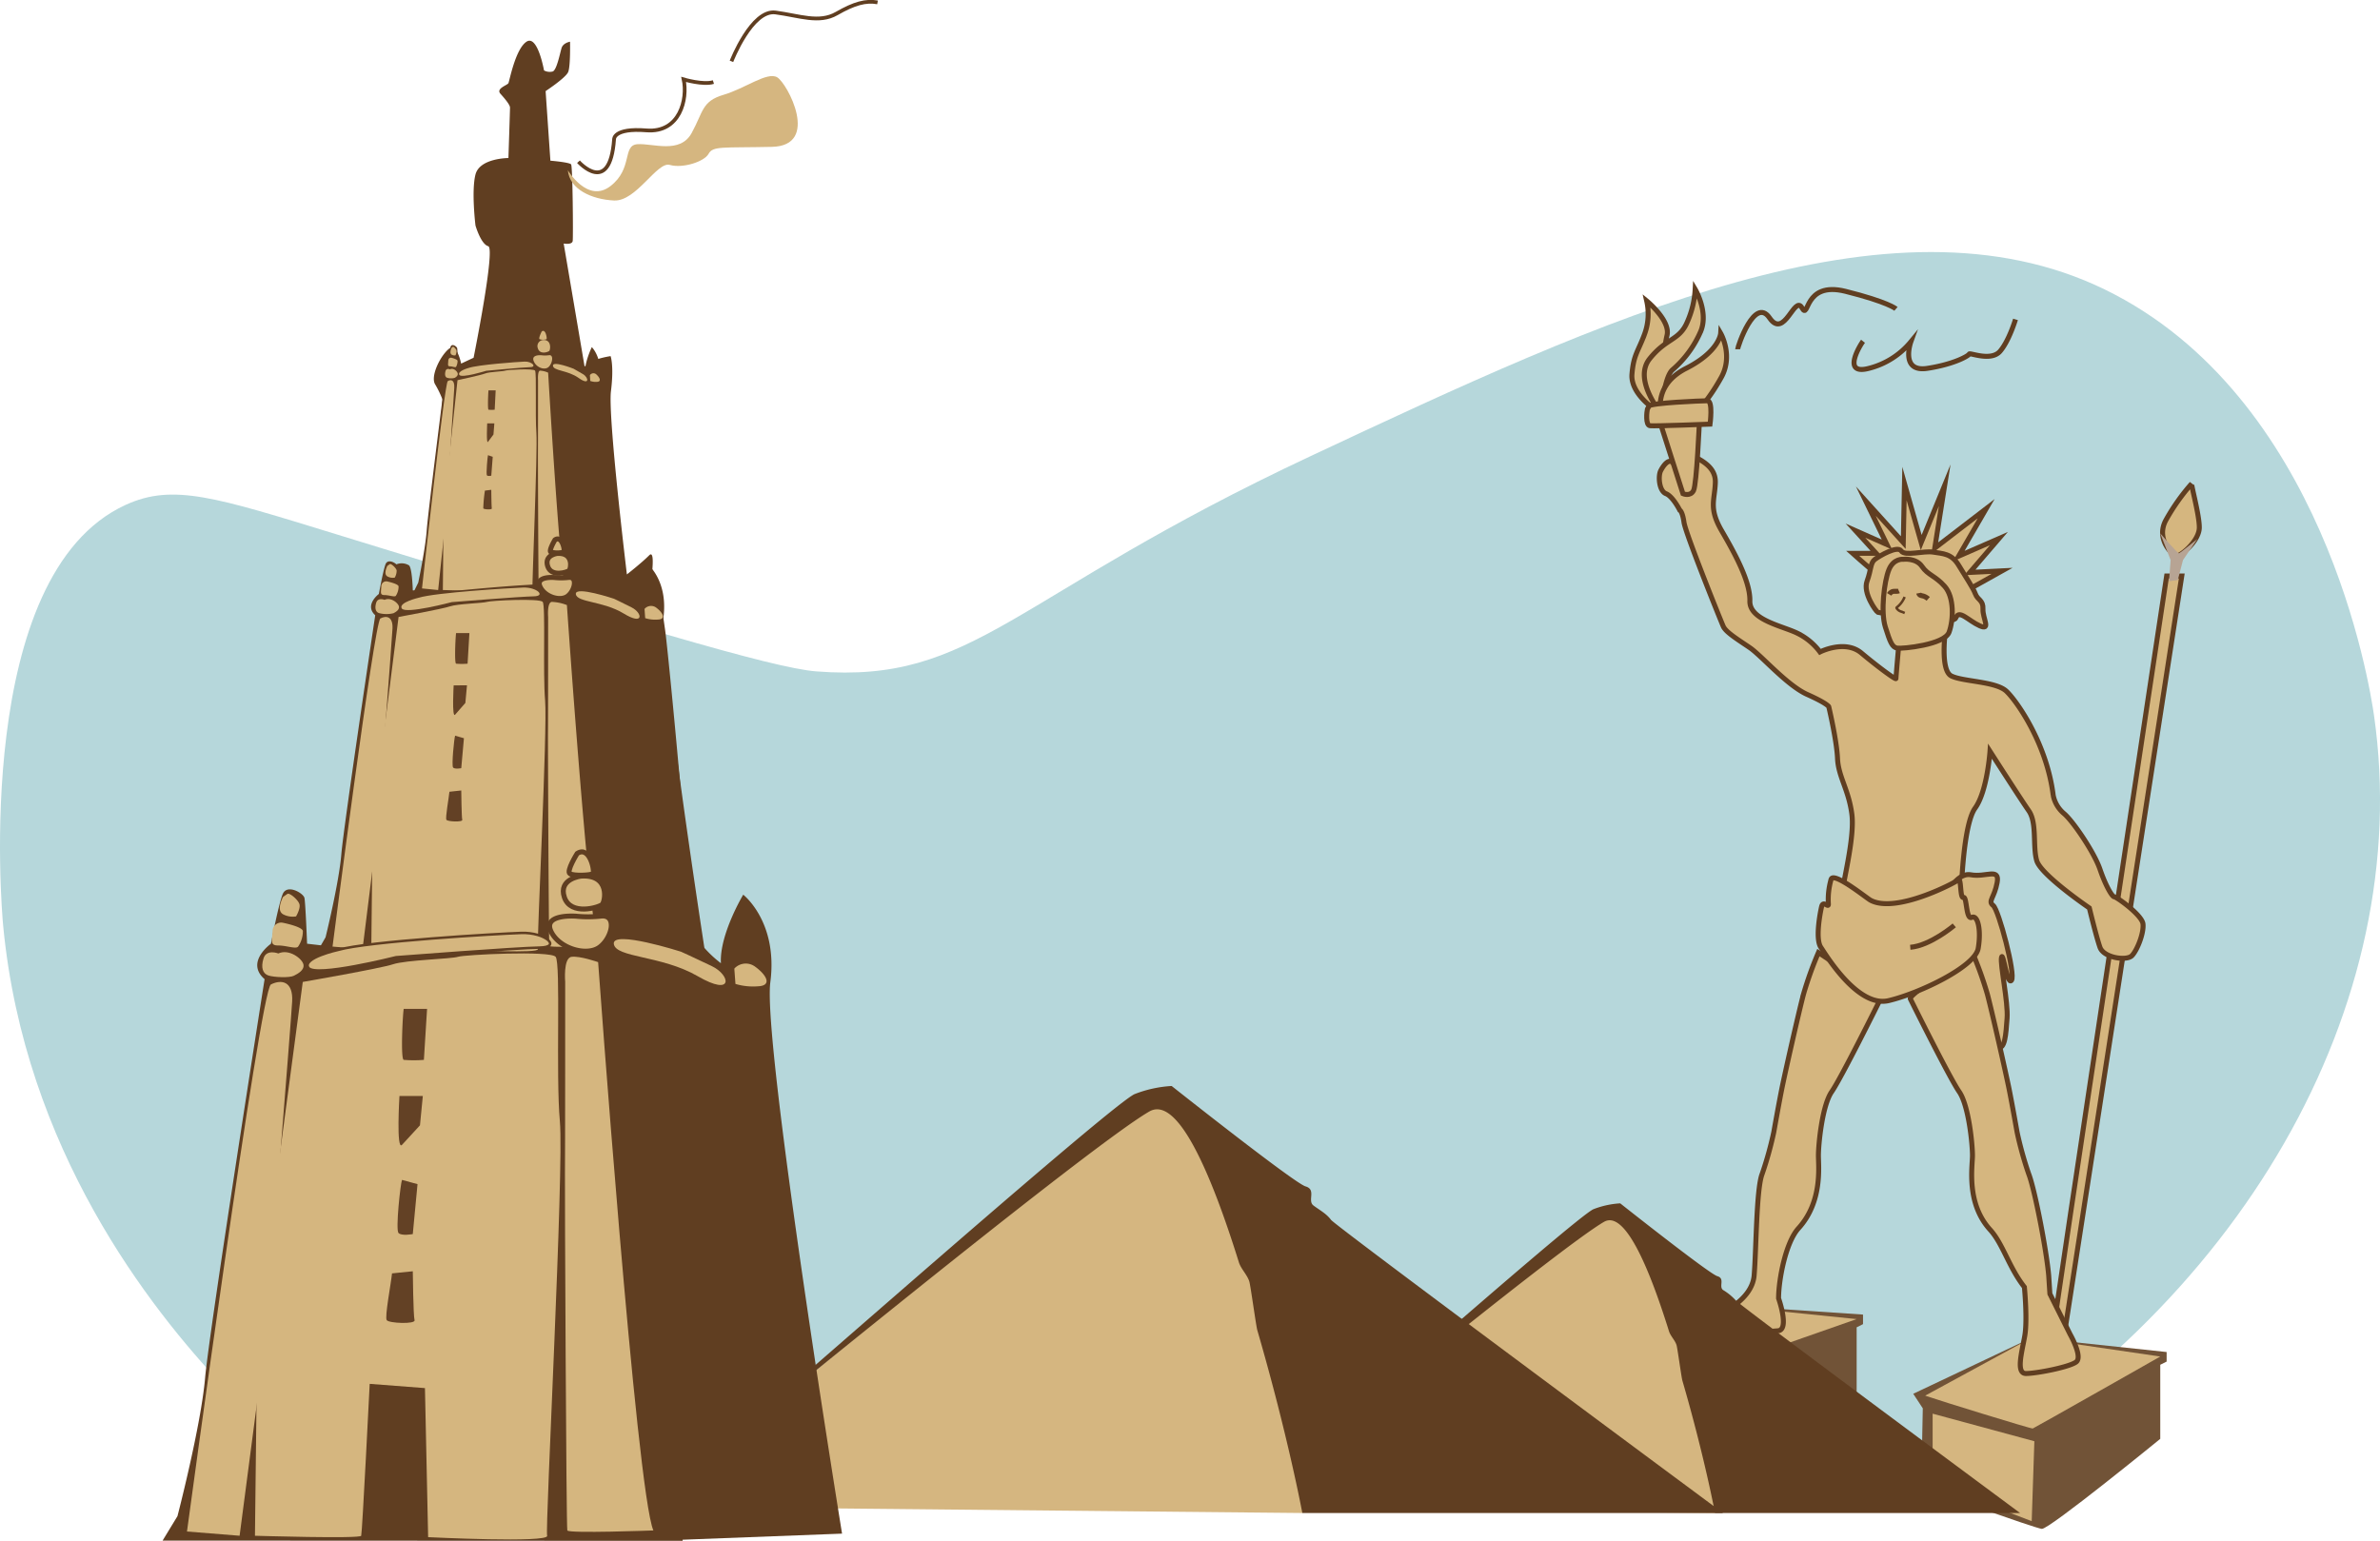 <svg xmlns="http://www.w3.org/2000/svg" width="621" height="402.107" viewBox="0 0 621 402.107"><defs><style>.a{fill:#b6d7db;}.b,.i,.k{fill:#d5b67f;}.b,.f,.g,.k,.l{stroke:#603e21;stroke-miterlimit:10;}.b,.f{stroke-width:1.301px;}.c{fill:#b7a494;}.d{fill:#715337;}.e{fill:#d5b680;}.f,.g,.l{fill:none;}.g,.k{stroke-width:0.651px;}.h{fill:#603e21;}.j{fill:#634125;}.l{stroke-width:0.976px;}</style></defs><g transform="translate(-696.941 -347.045)"><path class="a" d="M755.291,686.33c-19.2-20.348-51.928-61.8-57.515-120.142-.441-4.612-7.928-91.661,31.954-109.917,12.328-5.642,23.37-2.05,54.958,7.67,75.508,23.235,113.5,34.871,125.253,35.787,41.425,3.23,50.311-19.318,129.088-56.238,76.245-35.732,150.941-70.739,207.052-43.454,57.219,27.823,69.167,103.291,70.3,111.193,10.77,75.427-34.779,155.228-115.167,200.358Z" transform="translate(0 22.532)"/><g transform="translate(739.372 347.505)"><g transform="translate(380.682 75.018)"><g transform="translate(112.483 50.716)"><path class="b" d="M1047.779,643.957c0-2.011,29.732-198.282,29.732-198.282h3.949L1050.69,644.442Z" transform="translate(-1047.779 -421.541)"/><path class="b" d="M1070.322,448.8c-.716.22-5.717-4.159-2.911-9.357a53.738,53.738,0,0,1,6.759-9.564c-.208.311,1.975,8.109,1.975,11.436S1071.889,448.32,1070.322,448.8Z" transform="translate(-1037.887 -429.866)"/><path class="c" d="M1068.452,450.864l.417-5.51-2.7-6.966s4.574,5.3,4.887,5.2,4.781-3.742,4.781-3.742l-3.742,5.51-1.353,5.2Z" transform="translate(-1038.097 -425.379)"/></g><path class="b" d="M1028.5,539.181c-.467-.689,3.119-13.515,2.287-19.961s-3.534-9.772-3.742-14.553-2.287-13.515-2.287-13.515-.346-.831-5.615-3.188-11.92-10.118-14.97-12.2-6.236-4.02-6.929-5.545-9.842-24.256-10.257-27.168-1.11-3.188-1.11-3.188-1.8-3.6-3.6-4.3-2.079-4.574-1.386-5.96,2.079-3.188,3.049-2.218,4.991,1.247,3.6-.137-3.881-4.436-.415-2.635,8.178,3.465,8.039,8.041-1.8,6.653,1.662,12.613,7.485,13.306,7.346,18.3,8.595,6.514,12.476,8.456a16.16,16.16,0,0,1,5.821,4.85s6.516-3.326,10.813.278,9.009,7.07,9.009,6.653.693-8.317.693-8.317,8.456-.693,12.2-4.02c0,0-1.386,10.118,1.525,11.643s11.644,1.386,14.416,4.02,10.534,13.723,12.2,27.168a8.306,8.306,0,0,0,2.772,4.713c2.355,1.94,7.9,10.118,9.425,14.555s3.188,7.207,3.742,7.207,7.208,4.713,7.485,7.07-1.525,6.931-2.91,8.315-7.347.556-8.317-2.217-2.772-10.257-2.772-10.257-12.614-8.593-13.722-12.336.139-9.841-2.08-13.03-10.118-15.524-10.118-15.524-.693,10.4-3.881,14.831-3.62,22.18-3.62,22.18S1037.03,551.725,1028.5,539.181Z" transform="translate(-970.704 -382.205)"/><path class="d" d="M976.177,601.294l.417-19.136-2.5-3.8,24.466-8.109,38.533,2.565v2.494l-1.664.832v17.049s-30.148,17.672-32.018,17.464S976.177,601.294,976.177,601.294Z" transform="translate(-974.098 -305.223)"/><path class="e" d="M977.412,578.963V595.6l21.623,8.456-.554-18.852Z" transform="translate(-972.353 -300.633)"/><path class="e" d="M976.141,578.841l.456.159c3.169,1.107,21.757,7.59,22.137,7.464.415-.137,35.622-12.474,35.622-12.474l-36.87-3.743Z" transform="translate(-973.022 -305.223)"/><path class="b" d="M993.656,604.58c.832-.137,9.288-3.742,9.842-10.257s.554-22.592,2.079-26.475a93.142,93.142,0,0,0,3.049-10.949s1.247-7.07,2.079-11.228,4.436-20.1,5.684-24.811a94.686,94.686,0,0,1,3.881-10.811s16.771,10.95,16.217,12.059-10.257,20.652-12.752,24.256-3.465,13.723-3.465,16.634,1.108,12.059-5.19,18.99c-3.36,3.694-5.206,13.445-5.206,18.3,0,0,2.911,8.178-.137,8.454s-8.871.417-10.535,1.94-10.4,3.743-12.2,3.05-4.158-2.357-2.495-4.158a26.827,26.827,0,0,1,6.514-4.435C991.577,605,993.656,604.58,993.656,604.58Z" transform="translate(-968.914 -336.924)"/><path class="d" d="M1026.024,614.964l.415-20.647-2.494-3.8,30.911-14.637,35.207,3.742v2.494l-1.664.832V602.28s-29.04,23.7-30.909,23.495S1026.024,614.964,1026.024,614.964Z" transform="translate(-947.848 -302.258)"/><path class="e" d="M1027.259,588.868v18.146l25.852,9.909.693-20.86Z" transform="translate(-946.102 -295.417)"/><path class="b" d="M1029.741,503.059c-.7-.214,2.288-6.966,6.238-6.238s7.589-1.954,6.862,2.038-2.5,4.824-1.04,5.968,5.925,18.087,4.781,19.544-2.183-7.728-2.6-5.995,1.766,11.712,1.455,15.871-.519,8.317-2.495,7.589-4.991-8.525-5.51-12.37S1036.6,505.139,1029.741,503.059Z" transform="translate(-944.85 -344.004)"/><path class="e" d="M1025.988,591l.456.16c3.169,1.107,27.232,8.547,27.612,8.421.417-.139,33.266-18.782,33.266-18.782l-33.543-4.92Z" transform="translate(-946.772 -302.258)"/><path class="b" d="M1059.558,594.323c-.554-6.514-3.672-22.592-5.2-26.475a93.451,93.451,0,0,1-3.049-10.949s-1.247-7.07-2.079-11.228-4.436-20.1-5.684-24.811a94.66,94.66,0,0,0-3.881-10.811S1022.9,521,1023.452,522.108s10.257,20.652,12.752,24.256,3.465,13.723,3.465,16.634-1.695,12.447,4.606,19.377c3.358,3.694,4.9,9.825,8.941,14.962,0,0,.832,8.493.1,12.718s-2.391,9.841.311,9.841,11.332-1.663,13.1-3.015-1.56-7.172-1.56-7.172l-5.3-10.6Z" transform="translate(-948.115 -336.924)"/><path class="b" d="M1021.379,503.127c-1.047-.556-9.564-7.485-10.292-5.51a18.789,18.789,0,0,0-.727,6.445c.1,1.247-1.353-1.04-1.768.728s-1.664,8.421-.208,10.6,9.668,15.8,17.672,13.93,22.559-8.838,23.391-13.619-.1-8.836-1.664-8.109-1.247-5.51-2.183-5.2-.519-5.3-1.351-4.575S1028.032,506.663,1021.379,503.127Z" transform="translate(-956.404 -343.657)"/><path class="b" d="M1034.92,505.395s-6.225,5.3-11.482,5.719" transform="translate(-948.115 -339.375)"/><path class="b" d="M982.529,427.335c-.554-.139-7.07-4.435-6.653-9.564s1.644-5.96,3.317-10.534a15.2,15.2,0,0,0,.524-8.595s6.278,5.129,5.307,9.01S982.529,427.335,982.529,427.335Z" transform="translate(-973.172 -395.593)"/><path class="b" d="M982.381,429.022s-7.4-8.735-3.009-14.219,7.722-4.713,9.8-9.564a24.1,24.1,0,0,0,2.078-8.593s3.465,5.821,1.525,10.812a27.609,27.609,0,0,1-7.485,10.257C983.075,419.793,982.381,429.022,982.381,429.022Z" transform="translate(-972.054 -396.645)"/><path class="b" d="M980.95,425.528c0-.475-2.218-7.763,6.514-12.2s9.01-9.148,9.01-9.148,3.465,5.96,0,11.782A51.493,51.493,0,0,1,990.929,424Z" transform="translate(-970.622 -392.676)"/><path class="b" d="M980.863,420.409l5.682,17.742s1.94.832,2.772-.832,1.525-18.158,1.525-18.158Z" transform="translate(-970.535 -384.787)"/><path class="b" d="M978.564,417.93c-.139.554-.554,4.159.693,4.3s15.663-.415,15.663-.415.832-6.1-.693-6.1-14.831.554-15.248,1.386Z" transform="translate(-971.841 -386.604)"/><path class="b" d="M1017.856,451.817c-.415-.313-4.263-3.743-4.263-3.743h6.134l-5.406-5.925,8.213,3.638-5.51-11.332,9.772,10.812.311-15.4,4.366,15.4,6.134-14.969-2.6,16.425,13.411-10.292-7.174,12.379,10.5-4.583-7.589,8.838,8.421-.417-8.006,4.47Z" transform="translate(-953.299 -379.15)"/><path class="b" d="M1018.932,457.539c-.417-.208-3.951-4.989-2.807-8.108s.832-4.783,2.079-5.717,5.882-3.639,6.839-2.185,5.844-.1,8.338.313,4.781.311,6.653,3.43,3.743,5.821,4.366,7.485,2.079,1.559,1.975,3.951,2.183,5.717-.832,4.366-5.406-4.366-6.238-2.079S1018.932,457.539,1018.932,457.539Z" transform="translate(-952.086 -373.23)"/><path class="b" d="M1024.06,442.825s-2.5-.313-3.743,2.7-2.183,11.021-.936,14.97,1.768,5.3,3.119,5.51,12.329-.867,13.515-4.159,1.351-9.147-1.143-11.955-4.366-2.911-5.927-5.2S1024.06,442.825,1024.06,442.825Z" transform="translate(-950.561 -372.341)"/><path class="f" d="M1022.36,448.214c-.533.238-1.179,0-1.727.206a1.793,1.793,0,0,0-.8.705" transform="translate(-950.015 -369.488)"/><path class="f" d="M1024.891,448.6a.77.77,0,0,0,.516.585c.252.1.53.13.791.212a3.84,3.84,0,0,1,1.159.7" transform="translate(-947.349 -369.284)"/><path class="g" d="M1023.224,453.439l-.855-.342a2.153,2.153,0,0,1-1.249-.9.209.209,0,0,1-.027-.119.233.233,0,0,1,.1-.13,6.584,6.584,0,0,0,2.009-2.7" transform="translate(-949.351 -368.944)"/><path class="f" d="M993.937,412.279c0-.693,4.436-13.862,8.317-8.178s6.514-6.1,8.454-2.633.278-7.07,11.367-4.3,13.167,4.574,13.167,4.574" transform="translate(-963.65 -396.616)"/><path class="f" d="M1016.174,407.513c-.554.693-5.821,9.01,1.525,7.068a20.767,20.767,0,0,0,10.95-6.929s-2.876,8.039,4.314,6.929,10.793-3.327,10.932-3.742,5.683,2.021,8.039-.722,4.02-8.315,4.02-8.315" transform="translate(-953.175 -393.929)"/></g><g transform="translate(126.886 282.952)"><g transform="translate(154.532 30.63)"><path class="e" d="M1032.708,633.129l-123.633-1.206,95.363-77.874,11.685,9.725,11.157,38.3,7.237,19.6Z" transform="translate(-909.075 -552.316)"/><path class="h" d="M913.421,627.094c.905,0,81.115-71.165,85.337-72.673a22.885,22.885,0,0,1,6.935-1.507s23.22,18.394,25.33,19,.3,2.714,1.508,3.618a14.546,14.546,0,0,1,3.318,2.714c.9,1.206,74.18,55.483,74.18,55.483H1030.42s-2.685-14.527-8.518-34.6c-.234-.8-1.27-8.4-1.507-9.2-.375-1.256-1.591-2.4-1.975-3.638-5.342-17.126-11.616-31.618-16.947-28.552C989.41,564.674,913.421,627.094,913.421,627.094Z" transform="translate(-906.787 -552.914)"/></g><path class="e" d="M978.341,643.468l-170.491-1.663L939.357,534.417l16.113,13.411,15.386,52.81,9.98,27.029Z" transform="translate(-807.851 -532.025)"/><path class="h" d="M813.843,635.146c1.247,0,111.858-98.137,117.681-100.216a31.528,31.528,0,0,1,9.564-2.079s32.018,25.366,34.929,26.2.415,3.742,2.079,4.991,3.327,2.078,4.574,3.742,102.294,76.512,102.294,76.512H975.185s-3.7-20.034-11.747-47.716c-.322-1.108-1.751-11.582-2.079-12.683-.516-1.731-2.191-3.314-2.722-5.016-7.366-23.617-16.019-43.6-23.371-39.373C918.633,549.069,813.843,635.146,813.843,635.146Z" transform="translate(-804.695 -532.85)"/></g><g transform="translate(0 10.157)"><path class="h" d="M860.41,745.365l41.606-1.588S881.226,615.7,883.3,599.9s-7.07-22.872-7.07-22.872-6.238,10.4-5.821,17.881c0,0-8.732-6.238-8.317-13.307s-5.406-67.78-6.238-73.6l-.831-5.821-3.328-3.743s2.079-12.059,0-9.979-5.821,4.989-5.821,4.989-4.991-41.167-4.159-47.82-.093-9.149-.093-9.149-5.728.834-5.728,2.5c0,.35-.429.318-1.082.072l-5.433-31.952s2.218.417,2.357-.693,0-19.4-.417-19.961-5.406-.969-5.406-.969l-1.247-18.159s5.268-3.464,5.891-4.989.485-7.9.485-7.9-1.8.278-2.218,1.664-1.247,5.684-2.287,6.1a3.08,3.08,0,0,1-2.287-.276s-1.664-9.425-4.574-7.487-4.436,10.257-4.713,10.813-3.328,1.386-2.079,2.772,2.495,2.91,2.495,3.6-.415,13.167-.415,13.167-7.486,0-8.595,4.3,0,13.308,0,13.308,1.386,4.852,3.327,5.406-3.82,29.108-3.82,29.108l-3.249,1.524s-1.11-5.682-3.326-3.742-4.713,7.07-3.466,9.149a25.276,25.276,0,0,1,1.94,4.02l-4.436,49.76h-3.327s-.137-5.682-.969-6.514a3.673,3.673,0,0,0-5.406,1.94c-1.11,3.05-1.942,16.217-2.633,18.713s-12.891,78.729-12.891,78.729l-5.683-.658s-.415-10.706-.693-11.955-4.574-3.742-5.682-.971-3.05,12.926-3.05,12.926-6.792,4.816-1.662,9.253c0,0-14.416,91.483-15.526,104.1s-7.207,36.039-7.207,36.039l-3.881,6.377,128.213.064v0l.1,0,7.386,0Z" transform="translate(-724.735 -354.158)"/><g transform="translate(65.513 75.735)"><path class="h" d="M809.269,470.512l12.762-.6s-6.377-48.533-5.74-54.522-2.168-8.667-2.168-8.667-1.914,3.94-1.786,6.777a57.2,57.2,0,0,0-6.76-3.31c-3.574-1.287-24.62,1.629-24.62,1.629l-1.744-.25s-.128-4.058-.212-4.529-1.4-1.418-1.744-.368-.936,4.9-.936,4.9-2.084,1.826-.51,3.507c0,0-4.423,34.667-4.763,39.446s-2.211,13.657-2.211,13.657l-1.191,2.415,39.332.026v0l.031,0,2.265,0Z" transform="translate(-767.649 -402.489)"/><path class="i" d="M769.069,466.542s5.869-53.577,6.719-54.1,1.786-.315,1.7,1.681-2.041,31.935-2.041,31.935l-.339,3.676-1.826,17.229Z" transform="translate(-766.901 -399.329)"/><path class="i" d="M772.8,449.759l-.169,18.174s8.418.314,8.5,0,5.359.14,5.359.14,9.694.594,9.524-.14,1.36-36.347,1.02-40.97.085-15.652-.341-16.283-7.312-.211-7.824,0-4.166.314-5.187.736-7.228,1.75-7.228,1.75l-2.38,22.1Z" transform="translate(-765.023 -400.302)"/><path class="j" d="M780.479,413.938c-.084.631-.255,4.937,0,5.042a8.294,8.294,0,0,0,1.617,0l.255-5.042Z" transform="translate(-760.963 -398.411)"/><path class="j" d="M780.237,419.58s-.27,5.464.2,4.833,1.437-1.931,1.437-1.931l.229-2.9Z" transform="translate(-761.06 -395.44)"/><path class="j" d="M780.469,425.017c-.12.315-.528,4.937-.281,5.252s1.143.105,1.143.105l.379-4.937Z" transform="translate(-761.087 -392.577)"/><path class="j" d="M779.98,431.145a38,38,0,0,0-.426,4.623c.169.315,2.331.42,2.229,0s-.141-4.833-.141-4.833Z" transform="translate(-761.398 -389.461)"/><path class="i" d="M788.909,413.055s-.171-2.38.51-2.485a5.793,5.793,0,0,1,2.125.525s3.062,52.316,4.423,56.2c0,0-6.8.315-6.888,0s-.208-34.038-.189-35.3S788.909,413.055,788.909,413.055Z" transform="translate(-756.465 -400.191)"/><path class="i" d="M774.3,410.393s-.94-.455-1.18.47-.064,1.537.4,1.714a3.564,3.564,0,0,0,2.026.02c.351-.217.861-.572.765-1.124S775.182,409.9,774.3,410.393Z" transform="translate(-764.822 -400.346)"/><path class="i" d="M774.405,408.363c-.017,0-.782-.159-.83.826s-.208,1.418.447,1.418,1.418.376,1.594.119a3.156,3.156,0,0,0,.383-1.556C775.935,408.737,774.405,408.363,774.405,408.363Z" transform="translate(-764.556 -401.352)"/><path class="i" d="M774.188,406.809c-.177.473-.463,1.339,0,1.694a1.374,1.374,0,0,0,1.052.217,2.56,2.56,0,0,0,.27-1.2c-.095-.434-.792-1.163-.962-1.024S774.188,406.809,774.188,406.809Z" transform="translate(-764.338 -402.34)"/><path class="i" d="M777.851,410.692s-2.917.788-2.392,1.772,7.016-1.043,7.016-1.043,9.711-.925,11.5-.956.446-1.527-1.467-1.447S780.226,409.845,777.851,410.692Z" transform="translate(-763.57 -401.003)"/><path class="i" d="M790.2,407.942s-2.658-.263-2.02,1.47,2.87,2.522,3.89,1.6,1.424-3.233.15-3.088A7.74,7.74,0,0,1,790.2,407.942Z" transform="translate(-756.888 -401.58)"/><path class="i" d="M790.229,405.339a1.576,1.576,0,0,0-1.339,2.1c.51,1.852,2.763,1,3.018.71S792.567,405.156,790.229,405.339Z" transform="translate(-756.51 -402.944)"/><path class="i" d="M789.749,403.93s-.893,1.759-.574,2a2.9,2.9,0,0,0,1.829,0C791.194,405.768,790.77,403.089,789.749,403.93Z" transform="translate(-756.349 -403.767)"/><path class="i" d="M796.828,410.664s-5.506-2.172-5.378-.78,3.827,1.13,6.719,3.2,2.636-.105,1.127-1S796.828,410.664,796.828,410.664Z" transform="translate(-755.116 -400.791)"/><path class="i" d="M797.772,411.5a1.1,1.1,0,0,1,1.658-.185c.914.815,1.4,1.892.212,1.943a4.016,4.016,0,0,1-1.786-.235l-.084-1.418" transform="translate(-751.786 -399.962)"/></g><g transform="translate(40.307 130.029)"><path class="h" d="M828.474,544.979l23.716-.951s-11.851-76.821-10.667-86.3-4.03-13.718-4.03-13.718-3.555,6.235-3.317,10.725a114.557,114.557,0,0,0-12.563-5.238c-6.639-2.038-45.745,2.578-45.745,2.578l-3.239-.4s-.237-6.422-.4-7.171-2.607-2.246-3.239-.583-1.737,7.754-1.737,7.754-3.872,2.888-.948,5.549c0,0-8.218,54.871-8.85,62.437s-4.108,21.617-4.108,21.617l-2.212,3.824,73.082.038v0l.057,0,4.209,0Z" transform="translate(-751.138 -437.31)"/><path class="i" d="M753.777,538.693s10.9-84.8,12.483-85.633,3.319-.5,3.16,2.659-3.792,50.549-3.792,50.549L765,512.089l-3.392,27.27Z" transform="translate(-749.748 -432.308)"/><path class="i" d="M760.718,512.131,760.4,540.9s15.643.5,15.8,0,9.955.221,9.955.221,18.014.942,17.7-.221,2.528-57.532,1.9-64.849.159-24.776-.632-25.772-13.588-.333-14.536,0-7.743.5-9.639,1.163-13.431,2.771-13.431,2.771l-4.426,34.975Z" transform="translate(-746.259 -433.847)"/><path class="j" d="M774.98,455.431c-.159,1-.475,7.815,0,7.981a17.82,17.82,0,0,0,3,0l.475-7.981Z" transform="translate(-738.715 -430.854)"/><path class="j" d="M774.528,464.362s-.5,8.647.382,7.648,2.67-3.055,2.67-3.055l.424-4.594Z" transform="translate(-738.895 -426.151)"/><path class="j" d="M774.959,472.967c-.224.5-.982,7.815-.524,8.314s2.125.166,2.125.166l.7-7.816Z" transform="translate(-738.945 -421.62)"/><path class="j" d="M774.048,482.667c-.157,1.662-1.105,6.816-.789,7.316s4.331.666,4.14,0-.261-7.648-.261-7.648Z" transform="translate(-739.522 -416.687)"/><path class="i" d="M790.639,454.035s-.316-3.768.948-3.934a12.282,12.282,0,0,1,3.949.831s5.69,82.807,8.218,88.959c0,0-12.642.5-12.8,0s-.386-53.874-.351-55.87S790.639,454.035,790.639,454.035Z" transform="translate(-730.356 -433.671)"/><path class="i" d="M763.5,449.82s-1.748-.72-2.192.745-.119,2.432.741,2.711a7.7,7.7,0,0,0,3.763.032c.652-.344,1.6-.9,1.421-1.777S765.133,449.043,763.5,449.82Z" transform="translate(-745.885 -433.918)"/><path class="i" d="M763.691,446.607a1.282,1.282,0,0,0-1.542,1.308c-.089,1.559-.385,2.246.829,2.246s2.638.592,2.963.186a4.411,4.411,0,0,0,.711-2.462C766.534,447.2,763.691,446.607,763.691,446.607Z" transform="translate(-745.39 -435.509)"/><path class="i" d="M763.286,444.149c-.327.748-.859,2.12,0,2.681a2.928,2.928,0,0,0,1.954.344,3.571,3.571,0,0,0,.5-1.9c-.177-.685-1.472-1.84-1.788-1.621S763.286,444.149,763.286,444.149Z" transform="translate(-744.985 -437.073)"/><path class="i" d="M770.1,450.295s-5.422,1.247-4.445,2.806,13.037-1.652,13.037-1.652,18.043-1.463,21.362-1.511.829-2.418-2.727-2.293S774.509,448.954,770.1,450.295Z" transform="translate(-743.558 -434.957)"/><path class="b" d="M793.045,445.94s-4.939-.417-3.754,2.327,5.334,3.991,7.23,2.536,2.647-5.116.277-4.885A16.908,16.908,0,0,1,793.045,445.94Z" transform="translate(-731.142 -435.87)"/><path class="b" d="M793.093,441.821s-3.436.4-2.488,3.325,5.136,1.58,5.61,1.122S797.44,441.529,793.093,441.821Z" transform="translate(-730.441 -438.029)"/><path class="b" d="M792.2,439.59s-1.659,2.786-1.067,3.16a6.282,6.282,0,0,0,3.4,0C794.889,442.5,794.1,438.26,792.2,439.59Z" transform="translate(-730.142 -439.332)"/><path class="i" d="M805.357,450.248s-10.231-3.438-9.995-1.235,7.111,1.788,12.483,5.071,4.9-.165,2.094-1.578S805.357,450.248,805.357,450.248Z" transform="translate(-727.851 -434.622)"/><path class="i" d="M807.109,451.567a2.243,2.243,0,0,1,3.082-.292c1.7,1.288,2.606,2.994.394,3.076a8.6,8.6,0,0,1-3.317-.374l-.159-2.244" transform="translate(-721.663 -433.309)"/></g><path class="i" d="M728.9,658.485S748.023,517.1,750.8,515.717s5.822-.832,5.545,4.435-6.653,84.275-6.653,84.275l-1.108,9.7-5.952,45.464Z" transform="translate(-722.544 -269.42)"/><path class="i" d="M741.073,614.2l-.556,47.96s27.445.83,27.723,0,2.217-39.643,2.217-39.643l14.416,1.108.832,38.9s31.6,1.571,31.048-.369,4.435-95.919,3.327-108.117.278-41.306-1.108-42.97-23.841-.554-25.505,0-13.584.832-16.91,1.942-23.563,4.618-23.563,4.618l-7.763,58.311Z" transform="translate(-716.424 -271.985)"/><path class="j" d="M766.092,519.669c-.276,1.664-.832,13.03,0,13.307a33.033,33.033,0,0,0,5.267,0l.832-13.307Z" transform="translate(-703.187 -266.996)"/><path class="j" d="M765.3,534.56s-.879,14.416.669,12.752,4.685-5.094,4.685-5.094l.745-7.658Z" transform="translate(-703.504 -259.155)"/><path class="j" d="M766.056,548.906c-.392.83-1.72,13.028-.917,13.86s3.728.278,3.728.278l1.234-13.03Z" transform="translate(-703.591 -251.6)"/><path class="j" d="M764.46,565.078c-.278,2.771-1.94,11.366-1.386,12.2s7.6,1.108,7.265,0-.459-12.753-.459-12.753Z" transform="translate(-704.604 -243.376)"/><path class="i" d="M793.565,517.342s-.554-6.282,1.664-6.56,6.929,1.386,6.929,1.386,9.981,138.057,14.416,148.314c0,0-22.177.83-22.455,0s-.678-89.82-.615-93.147S793.565,517.342,793.565,517.342Z" transform="translate(-688.523 -271.693)"/><path class="i" d="M745.959,510.314s-3.065-1.2-3.846,1.243-.208,4.053,1.3,4.522,5.458.623,6.6.052,2.807-1.507,2.494-2.963S748.818,509.019,745.959,510.314Z" transform="translate(-715.767 -272.103)"/><path class="i" d="M746.287,504.957a2.237,2.237,0,0,0-2.7,2.183c-.156,2.6-.676,3.743,1.455,3.743s4.627.988,5.2.311a7.1,7.1,0,0,0,1.247-4.107C751.276,505.945,746.287,504.957,746.287,504.957Z" transform="translate(-714.899 -274.757)"/><path class="i" d="M745.578,500.86c-.573,1.247-1.507,3.534,0,4.47a5.386,5.386,0,0,0,3.43.573s1.2-2.027.884-3.171-2.583-3.067-3.137-2.7S745.578,500.86,745.578,500.86Z" transform="translate(-714.189 -277.364)"/><path class="i" d="M819.386,511.029s-17.95-5.731-17.533-2.058,12.474,2.98,21.9,8.454,8.593-.276,3.673-2.633S819.386,511.029,819.386,511.029Z" transform="translate(-684.127 -273.278)"/><path class="i" d="M822.46,513.227a4.067,4.067,0,0,1,5.406-.485c2.982,2.148,4.575,4.99.693,5.129a15.887,15.887,0,0,1-5.821-.624l-.278-3.743" transform="translate(-673.271 -271.088)"/><path class="k" d="M757.522,511.107s-9.512,2.079-7.8,4.678,22.87-2.755,22.87-2.755,31.654-2.438,37.477-2.517,1.455-4.032-4.783-3.823S765.266,508.872,757.522,511.107Z" transform="translate(-711.684 -273.836)"/><path class="b" d="M797.785,503.845s-8.662-.693-6.583,3.881,9.355,6.653,12.682,4.227,4.644-8.531.485-8.146A31.307,31.307,0,0,1,797.785,503.845Z" transform="translate(-689.902 -275.359)"/><path class="b" d="M797.872,496.978s-6.03.659-4.366,5.545,9.01,2.633,9.84,1.872S805.5,496.494,797.872,496.978Z" transform="translate(-688.672 -278.958)"/><path class="b" d="M796.308,493.26s-2.911,4.643-1.872,5.267,5.337.415,5.96,0S799.635,491.042,796.308,493.26Z" transform="translate(-688.147 -281.13)"/></g><path class="l" d="M795.812,382.261s8.178,9.149,9.286-5.821c0,0-.276-3.05,8.456-2.357s10.811-8.178,9.7-13.306c0,0,5.129,1.525,7.763.693" transform="translate(-687.305 -340.515)"/><path class="l" d="M821.961,363.054s5.267-13.584,11.5-12.752,11.366,2.91,15.941.276,7.622-3.465,10.673-2.91" transform="translate(-673.534 -347.505)"/><path class="e" d="M794,384.779s5.128,8.732,11.09,4.159,3.049-10.673,7.068-10.95,11.089,2.633,14.138-2.911,2.635-8.315,8.317-9.979,11.366-6.1,14-4.574,11.366,17.88-1.386,18.158-15.387-.278-16.5,1.8-6.792,3.882-10.118,2.911-8.732,9.564-14.555,9.286S794.411,389.769,794,384.779Z" transform="translate(-688.261 -340.815)"/></g></g></svg>